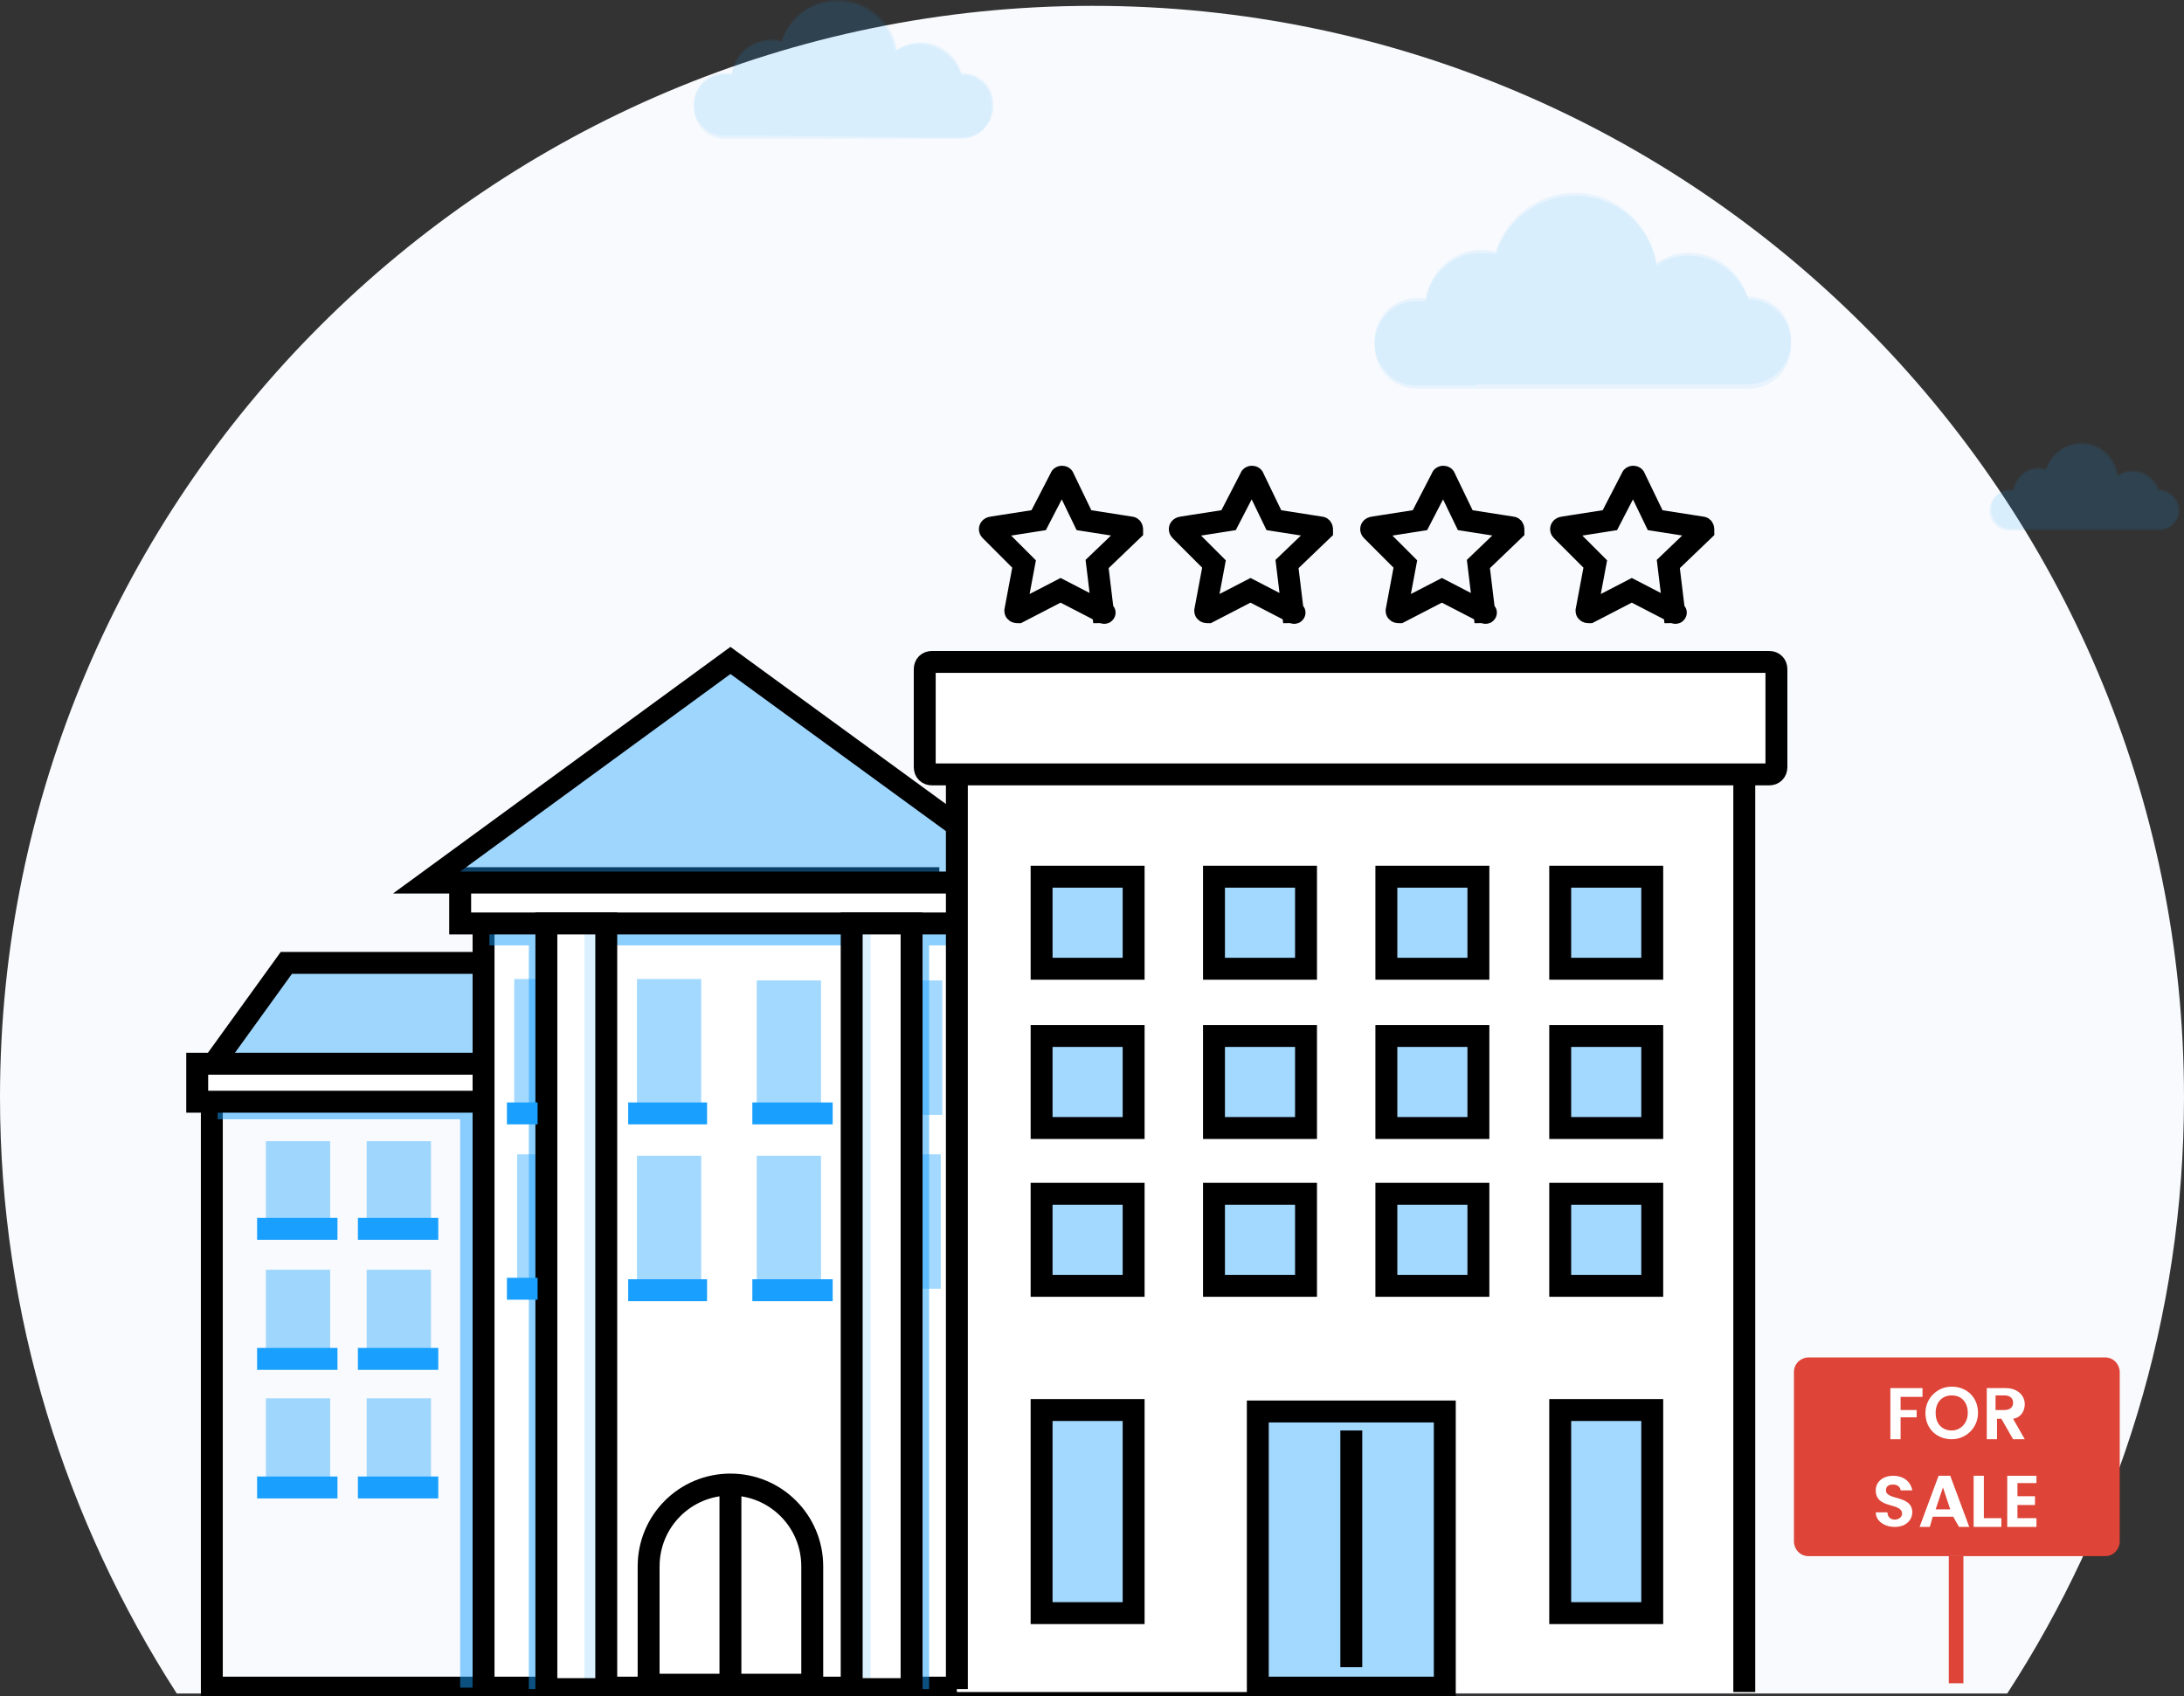 <?xml version="1.0" encoding="utf-8"?>
<!-- Generator: Adobe Illustrator 22.1.0, SVG Export Plug-In . SVG Version: 6.00 Build 0)  -->
<svg xmlns="http://www.w3.org/2000/svg" xmlns:xlink="http://www.w3.org/1999/xlink" x="0px" y="0px"
	 viewBox="0 0 149.5 116.1" style="enable-background:new 0 0 149.5 116.1;" xml:space="preserve">
<rect x="0" y="0" width="149.5" height="116.1" fill="#333333" stroke="none"/>
<style type="text/css">
	.for-sale-0{fill:#F8FAFD;}
	.for-sale-1{fill:#19A0FF;}
	.for-sale-2{fill:none;stroke:hsla(198, 76%, 52%, 1);}
	.for-sale-3{fill:none;stroke:#DE4437;}
	.for-sale-4{fill:#FFFFFF;}
	.for-sale-5{fill:#DE4437;}
	.for-sale-7{fill:none;}
	.for-sale-6{fill:none;stroke:#19A0FF;}
</style>
<path class="for-sale-0 fill-gray-200" d="M74.8,0.4C33.5,0.4,0,33.9,0,75.1c0,15,4.5,29,12.1,40.8h125.3c7.6-11.7,12.1-25.7,12.1-40.8
	C149.5,33.9,116,0.4,74.8,0.4z"/>
<g id="forSale_507_">
	<polygon id="forSale_363_" class="for-sale-1 fill-primary-lighter" opacity=".4" points="79.9,65.9 19.6,65.9 14.4,73.1 85,73.1 	"/>
	<polyline id="forSale_362_" class="for-sale-2 fill-none stroke-primary" stroke-width="1.5" stroke-miterlimit="10" points="85,73.1 79.9,65.9 19.6,65.9 14.4,73.1 	"/>
	<polygon id="forSale_359_" class="for-sale-2 fill-none stroke-primary" stroke-width="1.5" stroke-miterlimit="10" points="65.6,73 33.9,73 14.5,73 14.5,115.5 84.9,115.5 84.9,73 	"/>
	<rect id="forSale_358_" x="18.2" y="78.1" class="for-sale-1 fill-primary-lighter" opacity=".4" width="4.4" height="6.1"/>
	<rect id="forSale_357_" x="25.1" y="78.1" class="for-sale-1 fill-primary-lighter" opacity=".4" width="4.4" height="6.1"/>
	<rect id="forSale_356_" x="18.2" y="86.9" class="for-sale-1 fill-primary-lighter" opacity=".4" width="4.4" height="6.1"/>
	<rect id="forSale_355_" x="25.1" y="86.9" class="for-sale-1 fill-primary-lighter" opacity=".4" width="4.4" height="6.1"/>
	<rect id="forSale_354_" x="18.2" y="95.7" class="for-sale-1 fill-primary-lighter" opacity=".4" width="4.4" height="6.1"/>
	<rect id="forSale_353_" x="25.1" y="95.7" class="for-sale-1 fill-primary-lighter" opacity=".4" width="4.4" height="6.1"/>
	<rect id="forSale_352_" x="14.9" y="74" class="for-sale-1 fill-primary-lighter" opacity=".5" width="56.7" height="2.6"/>
	<rect id="forSale_351_" x="13.5" y="72.8" class="for-sale-4 fill-white" width="58" height="2.6"/>
	<rect id="forSale_350_" x="13.5" y="72.8" class="for-sale-2 fill-none stroke-primary" stroke-width="1.5" stroke-miterlimit="10" width="58" height="2.6"/>
	<rect id="forSale_349_" x="31.5" y="76.6" class="for-sale-1 fill-primary-lighter" opacity=".5" width="5.9" height="38.9"/>
	<rect id="forSale_348_" x="33.2" y="61.4" class="for-sale-4 fill-white" width="33.6" height="53.7"/>
	<rect id="forSale_347_" x="33.1" y="61.8" class="for-sale-2 fill-none stroke-primary" stroke-width="1.5" stroke-miterlimit="10" width="33.6" height="53.7"/>
	<rect id="forSale_346_" x="33.5" y="61.6" class="for-sale-1 fill-primary-lighter" opacity=".5" width="32.9" height="3.1"/>
	<rect id="forSale_345_" x="31.5" y="60.1" class="for-sale-4 fill-white" width="36.9" height="3.1"/>
	<polyline id="forSale_344_" class="for-sale-2 fill-none stroke-primary" stroke-width="1.5" stroke-miterlimit="10" points="65.1,63.2 31.5,63.2 31.5,60.1 64.3,60.1 	"/>
	<rect id="forSale_343_" x="43.6" y="67" class="for-sale-1 fill-primary-lighter" opacity=".4" width="4.4" height="9.2"/>
	<rect id="forSale_340_" x="51.8" y="67.1" class="for-sale-1 fill-primary-lighter" opacity=".4" width="4.4" height="9.2"/>
	<rect id="forSale_339_" x="43.6" y="79.1" class="for-sale-1 fill-primary-lighter" opacity=".4" width="4.4" height="9.2"/>
	<rect id="forSale_335_" x="51.8" y="79.1" class="for-sale-1 fill-primary-lighter" opacity=".4" width="4.4" height="9.2"/>
	<rect id="forSale_332_" x="35.4" y="79" class="for-sale-1 fill-primary-lighter" opacity=".4" width="4.4" height="9.2"/>
	<rect id="forSale_331_" x="35.2" y="67" class="for-sale-1 fill-primary-lighter" opacity=".4" width="4.4" height="9.2"/>
	<rect id="forSale_330_" x="60.1" y="67.1" class="for-sale-1 fill-primary-lighter" opacity=".4" width="4.4" height="9.2"/>
	<rect id="forSale_329_" x="60" y="79" class="for-sale-1 fill-primary-lighter" opacity=".4" width="4.4" height="9.2"/>
	<path id="forSale_328_" class="for-sale-4 fill-white" d="M55.7,115.3H44.4v-8.1c0-3.1,2.5-5.6,5.6-5.6l0,0c3.1,0,5.6,2.5,5.6,5.6v8.1H55.7z"/>
	<path id="forSale_327_" class="for-sale-2 fill-none stroke-primary" stroke-width="1.5" stroke-miterlimit="10" d="M55.7,115.3H44.4v-8.1c0-3.1,2.5-5.6,5.6-5.6l0,0c3.1,0,5.6,2.5,5.6,5.6v8.1H55.7z"/>
	<line id="forSale_326_" class="for-sale-2 fill-none stroke-primary" stroke-width="1.5" stroke-miterlimit="10" x1="50" y1="101.9" x2="50" y2="115.3"/>
	<rect id="forSale_324_" x="36.2" y="64.7" class="for-sale-1 fill-primary-lighter" opacity=".5" width="3" height="50.9"/>
	<rect id="forSale_323_" x="60.5" y="64.7" class="for-sale-1 fill-primary-lighter" opacity=".5" width="3.1" height="50.9"/>
	<rect id="forSale_319_" x="37.4" y="63.2" class="for-sale-4 fill-white" width="4.1" height="52.4"/>
	<rect id="forSale_317_" x="40" y="63.2" class="for-sale-1 fill-primary-lighter" opacity=".15" width="1.1" height="52.4"/>
	<rect id="forSale_316_" x="37.4" y="63.2" class="for-sale-2 fill-none stroke-primary" stroke-width="1.5" stroke-miterlimit="10" width="4.1" height="52.4"/>
	<rect id="forSale_315_" x="58.3" y="63.2" class="for-sale-4 fill-white" width="4.1" height="52.4"/>
	<rect id="forSale_313_" x="58.3" y="63.2" class="for-sale-1 fill-primary-lighter" opacity=".15" width="1.3" height="52.4"/>
	<rect id="forSale_312_" x="58.3" y="63.2" class="for-sale-2 fill-none stroke-primary" stroke-width="1.5" stroke-miterlimit="10" width="4.1" height="52.4"/>
	<polygon id="forSale_311_" class="for-sale-1 fill-primary-lighter" opacity=".4" points="70.9,60.4 29.2,60.4 50,45.2 	"/>
	<polyline id="forSale_310_" class="for-sale-2 fill-none stroke-primary" stroke-width="1.5" stroke-miterlimit="10" points="65.1,60.4 29.2,60.4 50,45.2 65.5,56.5 	"/>
	<line id="forSale_309_" class="for-sale-6 fill-none stroke-primary-lighter" stroke-width="1.5" stroke-miterlimit="10" x1="23.1" y1="101.8" x2="17.6" y2="101.8"/>
	<line id="forSale_308_" class="for-sale-6 fill-none stroke-primary-lighter" stroke-width="1.5" stroke-miterlimit="10" x1="30" y1="101.8" x2="24.5" y2="101.8"/>
	<line id="forSale_307_" class="for-sale-6 fill-none stroke-primary-lighter" stroke-width="1.5" stroke-miterlimit="10" x1="23.1" y1="93" x2="17.6" y2="93"/>
	<line id="forSale_306_" class="for-sale-6 fill-none stroke-primary-lighter" stroke-width="1.5" stroke-miterlimit="10" x1="30" y1="93" x2="24.5" y2="93"/>
	<line id="forSale_304_" class="for-sale-6 fill-none stroke-primary-lighter" stroke-width="1.5" stroke-miterlimit="10" x1="23.1" y1="84.1" x2="17.6" y2="84.1"/>
	<line id="forSale_303_" class="for-sale-6 fill-none stroke-primary-lighter" stroke-width="1.5" stroke-miterlimit="10" x1="30" y1="84.1" x2="24.5" y2="84.1"/>
	<line id="forSale_301_" class="for-sale-6 fill-none stroke-primary-lighter" stroke-width="1.5" stroke-miterlimit="10" x1="48.4" y1="88.3" x2="43" y2="88.3"/>
	<line id="forSale_300_" class="for-sale-6 fill-none stroke-primary-lighter" stroke-width="1.5" stroke-miterlimit="10" x1="57" y1="88.3" x2="51.5" y2="88.3"/>
	<line id="forSale_299_" class="for-sale-6 fill-none stroke-primary-lighter" stroke-width="1.5" stroke-miterlimit="10" x1="48.4" y1="76.2" x2="43" y2="76.2"/>
	<line id="forSale_295_" class="for-sale-6 fill-none stroke-primary-lighter" stroke-width="1.5" stroke-miterlimit="10" x1="36.8" y1="76.2" x2="34.7" y2="76.2"/>
	<line id="forSale_294_" class="for-sale-6 fill-none stroke-primary-lighter" stroke-width="1.5" stroke-miterlimit="10" x1="36.8" y1="88.2" x2="34.7" y2="88.2"/>
	<line id="forSale_291_" class="for-sale-6 fill-none stroke-primary-lighter" stroke-width="1.5" stroke-miterlimit="10" x1="57" y1="76.2" x2="51.5" y2="76.2"/>
</g>
<g id="forSale_142_" opacity=".5">
	<path id="forSale_198_" class="for-sale-1 fill-primary-lighter" opacity=".15" d="M119.7,20.5L119.7,20.5c-0.6-1.7-2.2-3-4.1-3c-0.8,0-1.6,0.2-2.2,0.7
		c-0.4-2.7-2.7-4.8-5.6-4.8c-2.5,0-4.7,1.7-5.4,4c-0.3-0.1-0.7-0.1-1-0.1c-1.9,0-3.5,1.4-3.8,3.3H97c-1.6,0-2.9,1.3-2.9,2.9v0.2
		c0,1.6,1.3,2.9,2.9,2.9h22.7c1.6,0,2.9-1.3,2.9-2.9v-0.2C122.6,21.8,121.3,20.5,119.7,20.5z"/>
	<path id="forSale_192_" class="for-sale-1 fill-primary-lighter" opacity=".15" d="M101,26.4h-4c-1.6,0-2.9-1.3-2.9-2.9v-0.2c0-1.6,1.3-2.9,2.9-2.9h0.6
		c0.3-1.8,1.9-3.3,3.8-3.3c0.3,0,0.7,0.1,1,0.1c0.7-2.3,2.9-4,5.4-4c2.8,0,5.1,2.1,5.6,4.8c0.6-0.4,1.4-0.7,2.2-0.7
		c1.9,0,3.5,1.3,4,3h0.1c1.6,0,2.9,1.3,2.9,2.9v0.2c0,1.6-1.3,2.9-2.9,2.9h-4.4H101V26.4z"/>
</g>
<g id="forSale_179_" opacity=".5">
	<path id="forSale_181_" class="for-sale-1 fill-primary-lighter" opacity=".15" d="M65.8,5.1L65.8,5.1C65.4,3.9,64.2,3,62.9,3c-0.6,0-1.1,0.2-1.6,0.5c-0.3-1.9-2-3.4-4-3.4
		c-1.8,0-3.3,1.2-3.8,2.8c-0.2-0.1-0.5-0.1-0.7-0.1c-1.4,0-2.5,1-2.7,2.3h-0.5c-1.1,0-2.1,0.9-2.1,2.1v0.2c0,1.1,0.9,2.1,2.1,2.1
		h16.2c1.1,0,2.1-0.9,2.1-2.1V7.1C67.9,6,67,5.1,65.8,5.1z"/>
	<path id="forSale_180_" class="for-sale-1 fill-primary-lighter" opacity=".15" d="M52.5,9.3h-2.9c-1.1,0-2.1-0.9-2.1-2.1V7.1C47.5,6,48.4,5,49.6,5h0.5
		c0.2-1.3,1.3-2.3,2.7-2.3c0.2,0,0.5,0,0.7,0.1C54,1.2,55.5,0,57.4,0c2,0,3.7,1.5,4,3.4c0.5-0.3,1-0.5,1.6-0.5
		c1.3,0,2.5,0.9,2.8,2.1h0.1C67,5,68,5.9,68,7.1v0.2c0,1.1-0.9,2.1-2.1,2.1h-3.1L52.5,9.3L52.5,9.3z"/>
</g>
<g id="forSale_176_" opacity=".5">
	<path id="forSale_178_" class="for-sale-1 fill-primary-lighter" opacity=".15" d="M147.8,33.5L147.8,33.5c-0.3-0.8-1-1.3-1.8-1.3c-0.4,0-0.7,0.1-1,0.3
		c-0.2-1.2-1.2-2.2-2.5-2.2c-1.1,0-2.1,0.8-2.4,1.8c-0.1,0-0.3-0.1-0.5-0.1c-0.9,0-1.6,0.6-1.7,1.5h-0.3c-0.7,0-1.3,0.6-1.3,1.3v0.1
		c0,0.7,0.6,1.3,1.3,1.3h10.3c0.7,0,1.3-0.6,1.3-1.3v-0.1C149.1,34.1,148.5,33.5,147.8,33.5z"/>
	<path id="forSale_177_" class="for-sale-1 fill-primary-lighter" opacity=".15" d="M139.3,36.3h-1.8c-0.7,0-1.3-0.6-1.3-1.3v-0.1c0-0.7,0.6-1.3,1.3-1.3h0.3
		c0.1-0.8,0.9-1.5,1.7-1.5c0.2,0,0.3,0,0.5,0.1c0.3-1,1.3-1.8,2.4-1.8c1.3,0,2.3,0.9,2.5,2.2c0.3-0.2,0.6-0.3,1-0.3
		c0.9,0,1.6,0.6,1.8,1.3h0.1c0.7,0,1.3,0.6,1.3,1.3V35c0,0.7-0.6,1.3-1.3,1.3h-2H139.3z"/>
</g>
<g id="forSale_125_">
	<rect id="forSale_279_" x="65.5" y="50.9" class="for-sale-4 fill-white" width="53.9" height="64.9"/>
	<polyline id="forSale_124_" class="for-sale-2 fill-none stroke-primary" stroke-width="1.5" stroke-miterlimit="10" points="65.5,115.6 65.5,50.9 119.4,50.9 119.4,115.8 	"/>
	<rect id="forSale_275_" x="86.1" y="96.6" class="for-sale-1 fill-primary-lighter" opacity=".4" width="12.8" height="18.9"/>
	<rect id="forSale_9_" x="86.1" y="96.6" class="for-sale-2 fill-none stroke-primary" stroke-width="1.5" stroke-miterlimit="10" width="12.8" height="18.9"/>
	<line class="for-sale-7 fill-none" x1="65.8" y1="115.4" x2="119.8" y2="115.4"/>
	<line id="forSale_8_" class="for-sale-2 fill-none stroke-primary" stroke-width="1.5" stroke-miterlimit="10" x1="92.5" y1="97.9" x2="92.5" y2="114.1"/>
	<rect id="forSale_271_" x="71.3" y="60" class="for-sale-1 fill-primary-lighter" opacity=".4" width="6.3" height="6.3"/>
	<rect id="forSale_270_" x="83.1" y="60" class="for-sale-1 fill-primary-lighter" opacity=".4" width="6.3" height="6.3"/>
	<rect id="forSale_7_" x="94.9" y="60" class="for-sale-1 fill-primary-lighter" opacity=".4" width="6.3" height="6.3"/>
	<rect id="forSale_6_" x="106.8" y="60" class="for-sale-1 fill-primary-lighter" opacity=".4" width="6.3" height="6.3"/>
	<rect id="forSale_257_" x="71.3" y="70.9" class="for-sale-1 fill-primary-lighter" opacity=".4" width="6.3" height="6.3"/>
	<rect id="forSale_255_" x="83.1" y="70.9" class="for-sale-1 fill-primary-lighter" opacity=".4" width="6.3" height="6.3"/>
	<rect id="forSale_254_" x="94.9" y="70.9" class="for-sale-1 fill-primary-lighter" opacity=".4" width="6.3" height="6.3"/>
	<rect id="forSale_5_" x="106.8" y="70.9" class="for-sale-1 fill-primary-lighter" opacity=".4" width="6.3" height="6.3"/>
	<rect id="forSale_252_" x="71.3" y="81.7" class="for-sale-1 fill-primary-lighter" opacity=".4" width="6.3" height="6.3"/>
	<rect id="forSale_249_" x="83.1" y="81.7" class="for-sale-1 fill-primary-lighter" opacity=".4" width="6.3" height="6.3"/>
	<rect id="forSale_247_" x="94.9" y="81.7" class="for-sale-1 fill-primary-lighter" opacity=".4" width="6.3" height="6.3"/>
	<rect id="forSale_246_" x="106.8" y="81.7" class="for-sale-1 fill-primary-lighter" opacity=".4" width="6.3" height="6.3"/>
	<rect id="forSale_245_" x="71.3" y="60" class="for-sale-2 fill-none stroke-primary" stroke-width="1.5" stroke-miterlimit="10" width="6.3" height="6.3"/>
	<rect id="forSale_4_" x="83.1" y="60" class="for-sale-2 fill-none stroke-primary" stroke-width="1.5" stroke-miterlimit="10" width="6.3" height="6.3"/>
	<rect id="forSale_242_" x="94.9" y="60" class="for-sale-2 fill-none stroke-primary" stroke-width="1.5" stroke-miterlimit="10" width="6.3" height="6.3"/>
	<rect id="forSale_241_" x="106.8" y="60" class="for-sale-2 fill-none stroke-primary" stroke-width="1.5" stroke-miterlimit="10" width="6.3" height="6.3"/>
	<rect id="forSale_230_" x="71.3" y="70.9" class="for-sale-2 fill-none stroke-primary" stroke-width="1.5" stroke-miterlimit="10" width="6.3" height="6.3"/>
	<rect id="forSale_227_" x="83.1" y="70.9" class="for-sale-2 fill-none stroke-primary" stroke-width="1.5" stroke-miterlimit="10" width="6.3" height="6.3"/>
	<rect id="forSale_219_" x="94.9" y="70.9" class="for-sale-2 fill-none stroke-primary" stroke-width="1.5" stroke-miterlimit="10" width="6.3" height="6.3"/>
	<rect id="forSale_3_" x="106.8" y="70.9" class="for-sale-2 fill-none stroke-primary" stroke-width="1.5" stroke-miterlimit="10" width="6.3" height="6.3"/>
	<rect id="forSale_204_" x="71.3" y="81.7" class="for-sale-2 fill-none stroke-primary" stroke-width="1.5" stroke-miterlimit="10" width="6.3" height="6.3"/>
	<rect id="forSale_203_" x="71.3" y="96.5" class="for-sale-1 fill-primary-lighter" opacity=".4" width="6.3" height="13.9"/>
	<rect id="forSale_200_" x="106.8" y="96.5" class="for-sale-1 fill-primary-lighter" opacity=".4" width="6.3" height="13.9"/>
	<rect id="forSale_197_" x="71.3" y="96.5" class="for-sale-2 fill-none stroke-primary" stroke-width="1.5" stroke-miterlimit="10" width="6.3" height="13.9"/>
	<rect id="forSale_191_" x="106.8" y="96.5" class="for-sale-2 fill-none stroke-primary" stroke-width="1.5" stroke-miterlimit="10" width="6.3" height="13.9"/>
	<rect id="forSale_2_" x="83.1" y="81.7" class="for-sale-2 fill-none stroke-primary" stroke-width="1.5" stroke-miterlimit="10" width="6.3" height="6.3"/>
	<rect id="forSale_1_" x="94.9" y="81.7" class="for-sale-2 fill-none stroke-primary" stroke-width="1.5" stroke-miterlimit="10" width="6.3" height="6.3"/>
	<rect id="forSale_165_" x="106.8" y="81.7" class="for-sale-2 fill-none stroke-primary" stroke-width="1.5" stroke-miterlimit="10" width="6.3" height="6.3"/>
	<rect id="forSale_162_" x="63.3" y="45.3" class="for-sale-4 fill-white" width="58.3" height="7.7"/>
	<path id="forSale_160_" class="for-sale-2 fill-none stroke-primary" stroke-width="1.5" stroke-miterlimit="10" d="M121.1,53H63.8c-0.3,0-0.5-0.2-0.5-0.5v-6.7c0-0.3,0.2-0.5,0.5-0.5h57.3
		c0.3,0,0.5,0.2,0.5,0.5v6.7C121.6,52.8,121.4,53,121.1,53z"/>
	<path id="forSale_158_" class="for-sale-2 fill-none stroke-primary" stroke-width="1.5" stroke-miterlimit="10" d="M75.5,41.9l-2.9-1.5l-2.9,1.5c-0.1,0-0.2,0-0.2-0.1l0.6-3.2l-2.3-2.3
		c-0.1-0.1,0-0.2,0.1-0.2l3.2-0.5l1.5-2.9c0-0.1,0.2-0.1,0.2,0l1.4,2.9l3.2,0.5c0.1,0,0.1,0.1,0.1,0.2l-2.4,2.3L75.5,41.9
		C75.7,41.9,75.6,42,75.5,41.9z"/>
	<path id="forSale_153_" class="for-sale-2 fill-none stroke-primary" stroke-width="1.5" stroke-miterlimit="10" d="M88.5,41.9l-2.9-1.5l-2.9,1.5c-0.1,0-0.2,0-0.2-0.1l0.6-3.2l-2.3-2.3
		c-0.1-0.1,0-0.2,0.1-0.2l3.2-0.5l1.5-2.9c0-0.1,0.2-0.1,0.2,0l1.4,2.9l3.2,0.5c0.1,0,0.1,0.1,0.1,0.2l-2.4,2.3L88.5,41.9
		C88.7,41.9,88.6,42,88.5,41.9z"/>
	<path id="forSale_152_" class="for-sale-2 fill-none stroke-primary" stroke-width="1.5" stroke-miterlimit="10" d="M101.6,41.9l-2.9-1.5l-2.9,1.5c-0.1,0-0.2,0-0.2-0.1l0.6-3.2l-2.3-2.3
		c-0.1-0.1,0-0.2,0.1-0.2l3.2-0.5l1.5-2.9c0-0.1,0.2-0.1,0.2,0l1.4,2.9l3.2,0.5c0.1,0,0.1,0.1,0.1,0.2l-2.4,2.3L101.6,41.9
		C101.8,41.9,101.7,42,101.6,41.9z"/>
	<path id="forSale_149_" class="for-sale-2 fill-none stroke-primary" stroke-width="1.5" stroke-miterlimit="10" d="M114.6,41.9l-2.9-1.5l-2.9,1.5c-0.1,0-0.2,0-0.2-0.1l0.6-3.2l-2.3-2.3
		c-0.1-0.1,0-0.2,0.1-0.2l3.2-0.5l1.5-2.9c0-0.1,0.2-0.1,0.2,0l1.4,2.9l3.2,0.5c0.1,0,0.1,0.1,0.1,0.2l-2.4,2.3L114.6,41.9
		C114.8,41.9,114.7,42,114.6,41.9z"/>
	<g id="forSale_128_">
		<path class="for-sale-5 fill-danger" d="M144.1,106.5h-20.3c-0.6,0-1-0.5-1-1V93.9c0-0.6,0.5-1,1-1h20.3c0.6,0,1,0.5,1,1v11.6
			C145.1,106,144.7,106.5,144.1,106.5z"/>
		<g>
			<path class="for-sale-4 fill-white" d="M129.4,95h2.2v0.6h-1.5v0.9h1.1V97h-1.1v1.5h-0.7V95z"/>
			<path class="for-sale-4 fill-white" d="M133.6,98.5c-1,0-1.8-0.7-1.8-1.8c0-1,0.8-1.8,1.8-1.8s1.8,0.7,1.8,1.8C135.4,97.7,134.6,98.5,133.6,98.5z
				 M133.6,97.9c0.6,0,1.1-0.5,1.1-1.2s-0.4-1.2-1.1-1.2c-0.6,0-1.1,0.4-1.1,1.2S133,97.9,133.6,97.9z"/>
			<path class="for-sale-4 fill-white" d="M137.3,95c0.8,0,1.3,0.5,1.3,1.1c0,0.4-0.2,0.9-0.8,1l0.8,1.4h-0.8l-0.8-1.4h-0.3v1.4H136V95H137.3z
				 M137.2,95.5h-0.6v1h0.6c0.4,0,0.6-0.2,0.6-0.5S137.6,95.5,137.2,95.5z"/>
			<path class="for-sale-4 fill-white" d="M129.7,104.5c-0.7,0-1.3-0.4-1.3-1h0.8c0,0.3,0.2,0.5,0.5,0.5s0.5-0.2,0.5-0.4c0-0.8-1.8-0.3-1.8-1.6
				c0-0.6,0.5-1,1.2-1s1.2,0.4,1.3,1h-0.8c0-0.2-0.2-0.4-0.5-0.4s-0.5,0.1-0.5,0.4c0,0.7,1.8,0.3,1.8,1.5
				C130.9,104,130.5,104.5,129.7,104.5z"/>
			<path class="for-sale-4 fill-white" d="M133.7,103.8h-1.4l-0.2,0.7h-0.7l1.3-3.5h0.8l1.3,3.5h-0.7L133.7,103.8z M133,101.8l-0.5,1.5h1L133,101.8z"
				/>
			<path class="for-sale-4 fill-white" d="M135.8,101v2.9h1.2v0.6h-1.9V101H135.8z"/>
			<path class="for-sale-4 fill-white" d="M139.4,101.5h-1.3v0.9h1.2v0.6h-1.2v0.9h1.3v0.6h-2V101h2V101.5z"/>
		</g>
		<line id="forSale_129_" class="for-sale-3 fill-none stroke-danger" x1="133.9" y1="106.5" x2="133.9" y2="115.2"/>
	</g>
</g>
</svg>
